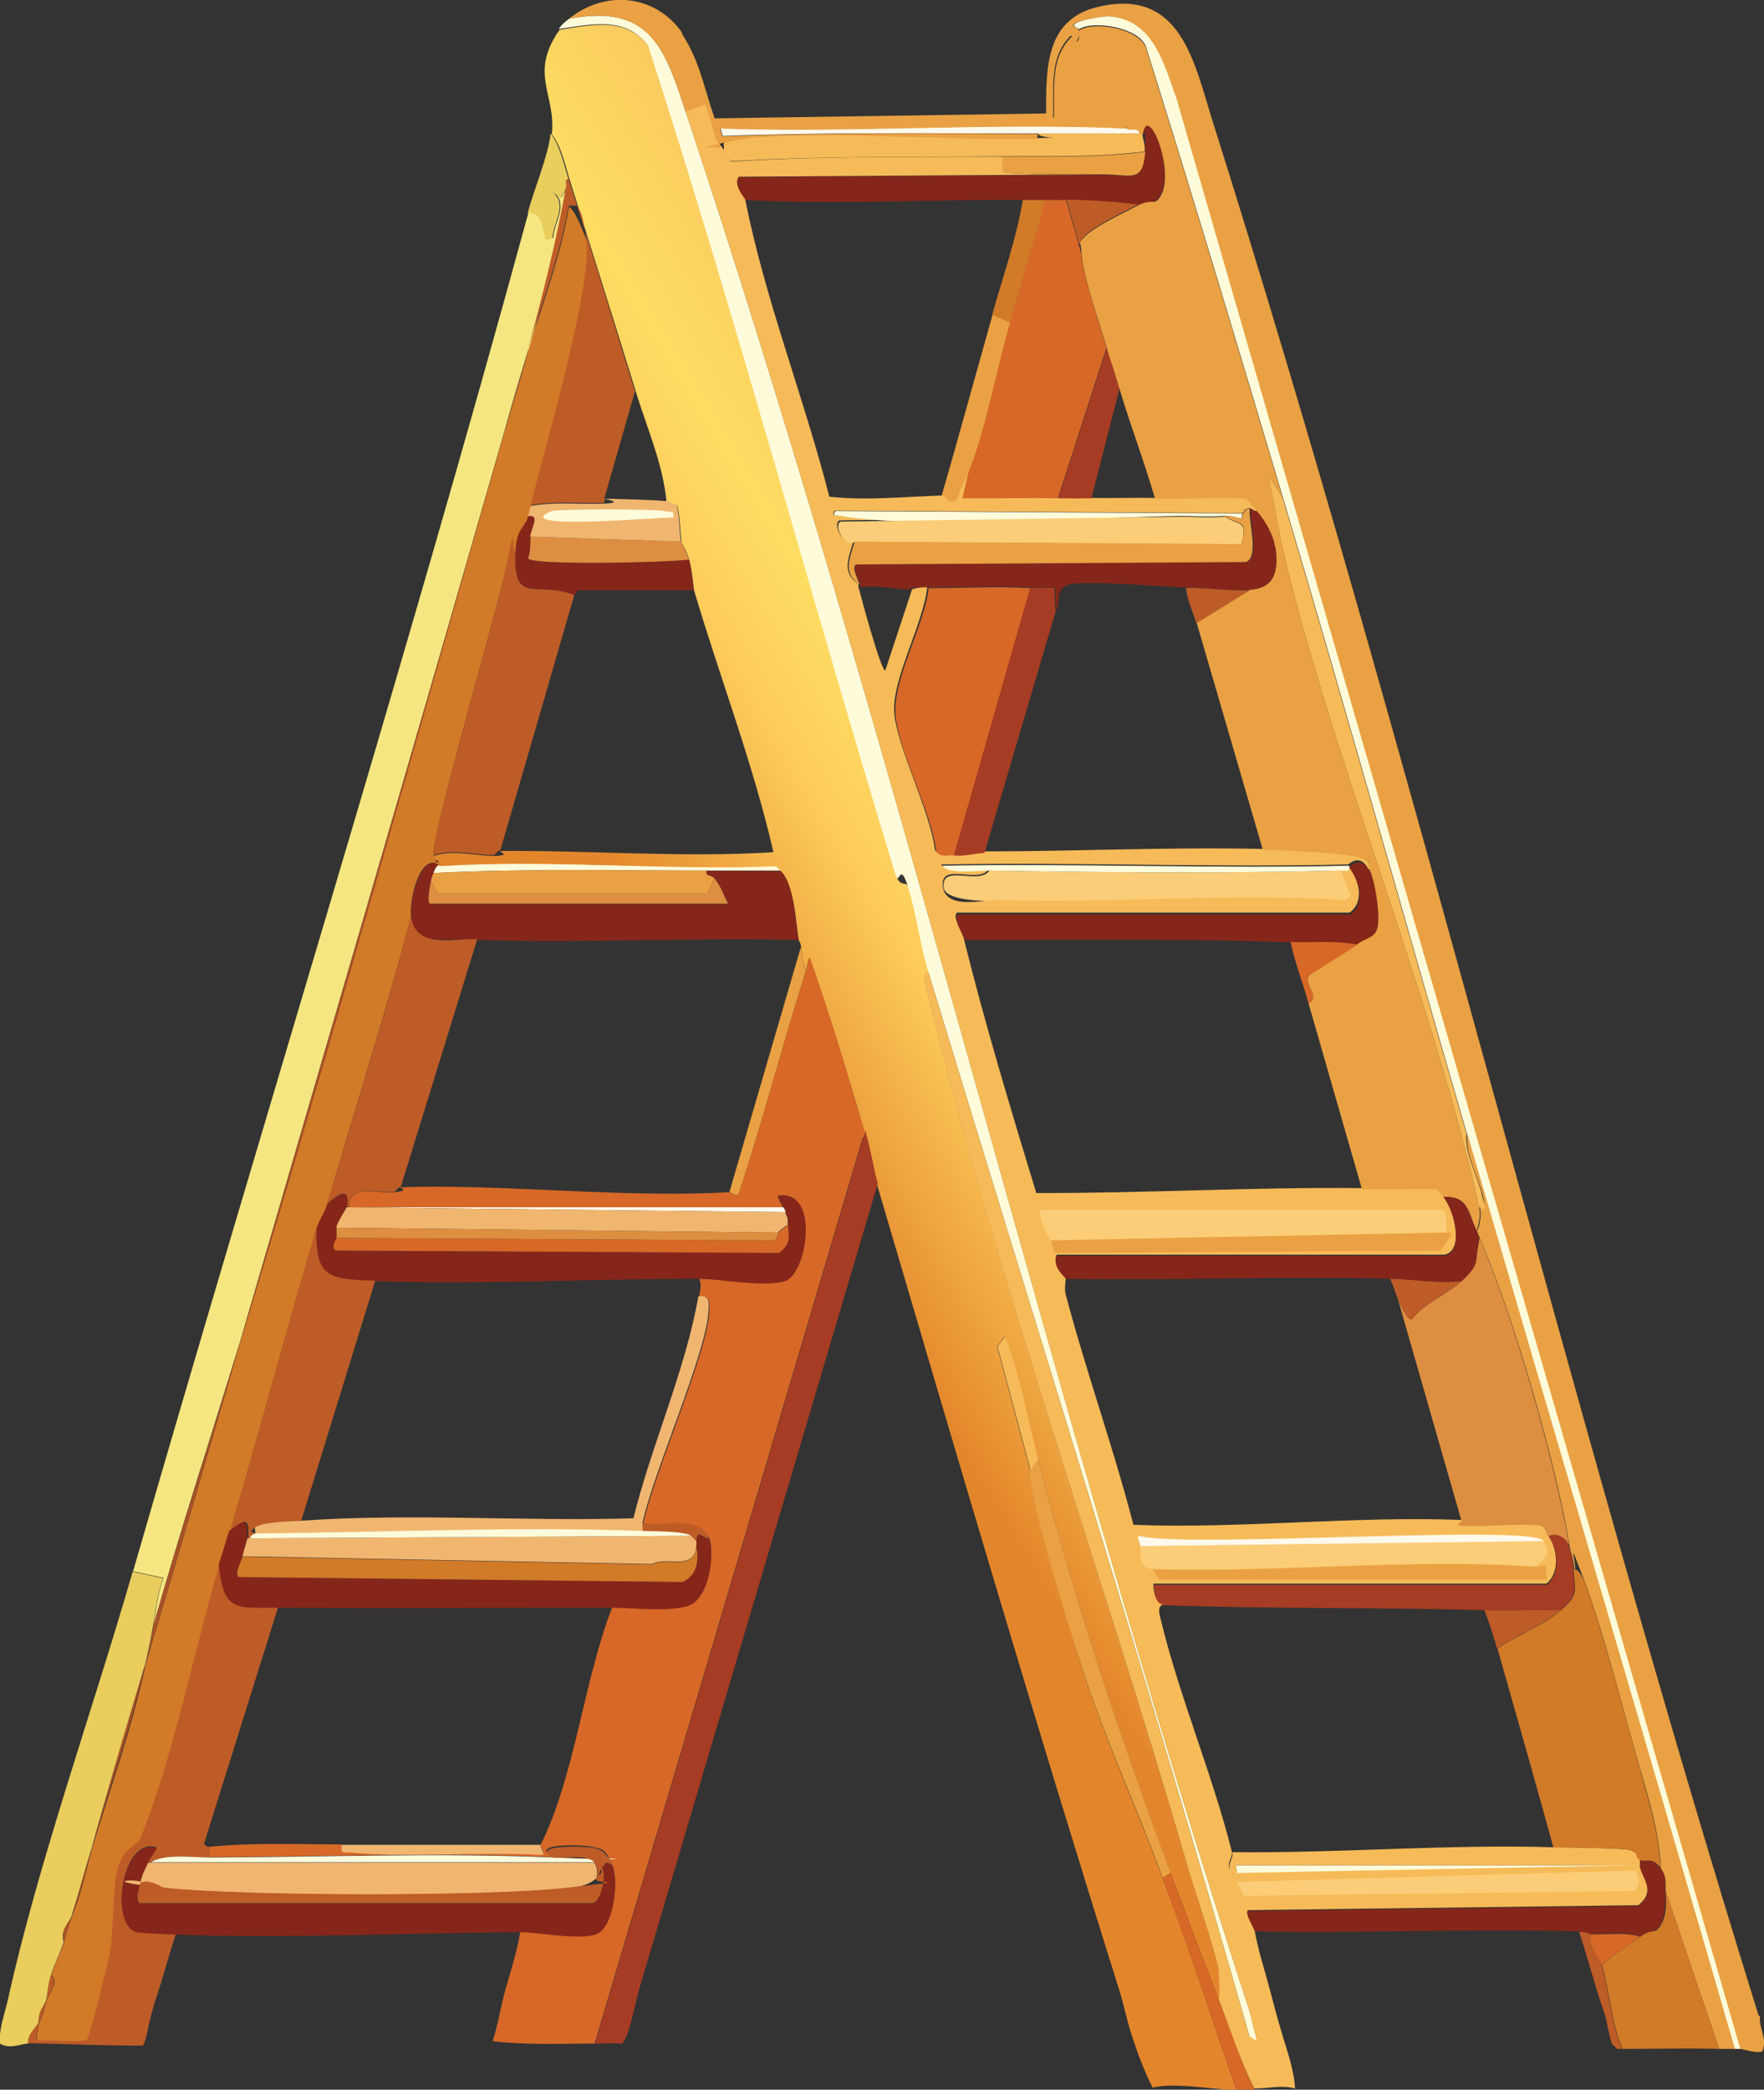 <?xml version="1.0" encoding="UTF-8"?>
<svg id="a" data-name="Layer 1" xmlns="http://www.w3.org/2000/svg" xmlns:xlink="http://www.w3.org/1999/xlink" viewBox="0 0 432.2 512"><rect x="0" y="0" width="432.2" height="512" fill="#333333" stroke="none"/>
  <defs>
    <linearGradient id="c" x1="-1086.2" y1="249.6" x2="-1275.5" y2="365.5" gradientTransform="translate(958.1 67.2) scale(.6)" gradientUnits="userSpaceOnUse">
      <stop offset="0" stop-color="#f9c05e"/>
      <stop offset=".4" stop-color="#fddd62"/>
      <stop offset=".6" stop-color="#fdcb5b"/>
      <stop offset="1" stop-color="#e3862b"/>
    </linearGradient>
  </defs>
  <g id="b" data-name="Generative Object">
    <g>
      <path d="M107.5,212.1c-.7.3-1,1.3-1.2,1.9s-.6,1.5-.6,1.9c-.2.9-1,5.1-.3,5.6h73.1c-1.1-2-1.8-4.5-3.4-6.2s-2.1-.1-1.9-1.9h18.1c3.3,3,3.6,12.7,4.4,16.9-26.2-.6-52.5.8-78.7,0s-15.2,2.5-16.2-5.6c-.4-3.3,1.3-12,4.7-13.1s2.1.6,2.2.6Z" style="fill: #86261a;"/>
      <path d="M108.1,212.1c27-1.7,55.6,1.2,82.8,0,.6.2.2,1.2.3,1.2h-18.1c-22.3,0-44.7-.5-66.9.6.2-.6.6-1.6,1.2-1.9.2,0,.4,0,.6,0Z" style="fill: #fefbda;"/>
      <path d="M335.6,213.3c1.5,3.3,2.8,10.6,1.9,14.1s-3.5,2.8-5,4.1c-5.4-1.1-10.8-.4-16.2-.6-26.6-1-53.3-.6-80-.6-.3-1.1-2.8-5.4-1.6-6.2h96.2c3.7-2.9,2.3-8-.3-11.2v-.6c.3,0,2.9-2.9,5,1.2Z" style="fill: #86261a;"/>
      <path d="M328.7,213.3l2.5,6.6-1.6.9c-28.2-1.8-56.8.9-85,0-3.1,0-13.1,0-13.4-3.4-.6-5.9,8.7-.4,11.2-4.1,28.3.5,57.9.7,86.2,0Z" style="fill: #fbcd78;"/>
      <path d="M173.1,213.3c-.2,1.7.9.8,1.9,1.9l-1.6,3.7h-66.2l-1.6-3.1c0-.3.4-1.4.6-1.9,22.2-1.1,44.6-.6,66.9-.6Z" style="fill: #e9a143;"/>
      <path d="M105.6,215.8l1.6,3.1h66.2l1.6-3.7c1.6,1.7,2.3,4.3,3.4,6.2h-73.1c-.7-.5.1-4.7.3-5.6Z" style="fill: #de8e41;"/>
    </g>
    <g>
      <path d="M279.3,32.7h.6c-.1.7.7,2.6.6,4.4-11.6,1.5-23.3,1.1-35,1.2-22.2.2-44.4-.1-66.5,1.2-1.1-.7-.7-1.5-1.6-2.5,0-2.4-.6-2,1.6-2.5,13.1-3.1,55.8-.1,72.5-.6s3.1.6,2.8-1.2c8.3,0,16.7,0,25,0Z" style="fill: #f6bb58;"/>
      <path d="M276.2,31.5c1.2,0,2.6-.4,3.1,1.2-8.3,0-16.7,0-25,0-25.7,0-51.5-.3-77.2.6l-.6-1.9c32.9,1.1,66.9-1.5,99.7,0Z" style="fill: #fff9eb;"/>
      <path d="M278.7,50.2c-5.7-.7-11.7-1.1-17.5-1.2s-3.3,0-5,0-3.8,0-5.6,0c-22.7-.2-45.4,1.2-68.1,0,0-.3-3-3.8-1.6-5.6l89-.6c7.3,0,10.1,2.4,10.6-5.6s-.7-3.6-.6-4.4c1.3-8.8,9.1,11.5,3.4,16.2s-3.6.7-4.7,1.2Z" style="fill: #86261a;"/>
      <path d="M384.3,378.3c.4,2.2,1.2,3.8,1.2,6.2.2,5.2,1.3,6.1-3.1,10-6.2-.1-12.5.2-18.7,0-26.2-.7-52.5-.3-78.7-1.2-1.9.4-2.5-4.8-2.2-5h96.2c3.4-2.7,2.7-8.7.3-11.9,1.9-1.1,4.2.2,5,1.9Z" style="fill: #a63c23;"/>
      <path d="M280.6,37.1c-.6,8-3.4,5.6-10.6,5.6s-23.1,0-24.1-.6-.2-2.8-.3-3.7c11.7-.1,23.4.3,35-1.2Z" style="fill: #e9a143;"/>
      <g>
        <path d="M227.5,238.3c-1.5-.5-.7,3.1-.6,3.4,16.8,70.2,43.4,144.5,63.7,214.3,2.1,7.3,6.2,18.8,8.1,26.9s.4,6.4,0,7.2c-4.1-10.4-8-20.8-11.9-31.2-12.7-34.2-23.2-65.9-32.5-101.2-2.7-10.1-4.5-20.5-8.1-30.3l-1.9,2.5,8.1,30.3c-.7,4,10.9,42.9,13.1,49.7,5.6,17.1,13.1,33.5,19.4,50.3,6.4,17.1,12,34.6,18.1,51.9-5.8-.1-15.3-2-20.6-.6-2-4-3.6-8.2-5-12.5s-2-7.6-3.1-11.2c-20.6-65.5-40-131.6-59.4-197.5s-1.9-8.9-3.1-13.1c-4.2-14.2-8.5-28.6-13.4-42.5-.3,0-.8,2.6-.9,3.1-.7-1.7-1-3.9-1.2-5.6s-.5-1.3-.6-1.9c-.7-4.2-1.1-13.8-4.4-16.9s.3-1-.3-1.2c-27.2,1.2-55.8-1.7-82.8,0-1.2-2.6-1.2-.2-1.9-2.5,4.9-1.6,9.9,0,14.7,0s.8-1.2,1.6-1.2c22.2-.2,44.7,1.7,66.9.3-5-21.8-13.1-42.7-19.4-64-.2-.8-.5-5-1.2-7.5s-1.6-3.5-1.9-4.4-.4-7.8-1.2-9.1c-.9-.2-1.8-.8-2.5-.9-.9-9.4-4.8-18-7.5-26.9-5.3-17.3-10.8-34.6-16.2-51.9-1.1-3.5-2.1-8.4-4.4-11.2,1.1-9.7-5.7-14.8,1.9-25.6,7.9-1.2,16.3-3.3,21.9,4.1,21.7,67.1,40,135.6,60.6,203.1,1,3.2,2.5,1,3.1,3.1,2.1,6.8,2.9,14,5,20.9Z" style="fill: url(#c);"/>
        <path d="M168.1,27.7c51,153.2,88.1,311.6,138.1,465.2l1.9,7.5-1.9-1.2c-24.9-87.4-52.3-174-78.7-260.9-2.1-6.9-2.9-14.1-5-20.9s-2.1,0-3.1-3.1c-20.6-67.5-38.9-136-60.6-203.1-5.6-7.4-14-5.2-21.9-4.1.8-1.2,1.4-1.6,2.5-2.5,20.1-3.8,23.5,7.4,28.7,23.1Z" style="fill: #fefbda;"/>
        <path d="M166.9,7.7c2.5,5.9,4.1,12.1,6.2,18.1l-5,1.9c-5.2-15.7-8.7-26.9-28.7-23.1,8.8-7.1,20.9-6,27.5,3.1Z" style="fill: #e9a143;"/>
        <path d="M211.9,277l-66.2,223.7c-8.3,0-16.8.4-25-.6,1.2-3.5,2-8.6,3.1-12.5s2.9-9.5,3.7-14.4c3.2,0,17.1,1.1,18.4.6,4.4-1.4,5.8-13.1,4.1-16.9s-2.2-3.8-4.7-4.4-16.2-.9-9.7,2.5c-27.8-1.2-56.4-.1-84.4,0-.1-.8.2-1.9,0-2.5,10.7-1.1,21.7-.6,32.5-.6-.3,2.5.5,1.7,2.2,1.9,14.8,1.4,31.8-.3,46.9.6,1-.5-.7-1.7-.3-2.5,8.3-16.5,10.6-40.5,17.5-58.1,4.4,0,15.7.8,19.1-.6s6.3-12,4.7-16.2-11.2-3.2-16.2-3.7c2.7-12.7,15.9-42.1,16.2-52.2,0-2.1.3-3.7-2.5-3.4.2-1.3.7-3.1,0-4.4,5,0,16.7,1.9,20.9.6s8.8-22.7-1.6-20.9c-.2.3,1,2.2,1.2,2.8h-106.2c.2-5.9,6.2-3.3,10.9-3.7s.8-1.2,1.6-1.2c24.6-.9,54.3,2.7,80.6,1.2.5,0,1.2,1,2.2.6,6-18.1,10.8-36.8,16.6-55,.2-.5.7-3.1.9-3.1,4.9,13.9,9.2,28.3,13.4,42.5Z" style="fill: #d76827;"/>
        <path d="M215,290.2l-58.1,196.2c-1,3.1-2.4,10.8-3.7,13.1s-.9,1-1.2,1.2c-2-.2-4.2,0-6.2,0l66.2-223.7c1.3,4.3,2,9.2,3.1,13.1Z" style="fill: #a63c23;"/>
        <path d="M286.8,458.9l-1.9,1.2c-6.2-16.8-13.8-33.2-19.4-50.3s-13.9-45.6-13.1-49.7,1.5-2.2,1.9-2.5c9.3,35.4,19.8,67,32.5,101.2Z" style="fill: #e9a143;"/>
        <path d="M197.5,237.7c-5.8,18.2-10.6,36.9-16.6,55-1,.4-1.7-.7-2.2-.6l17.5-60c.3,1.7.6,4,1.2,5.6Z" style="fill: #e9a143;"/>
        <path d="M286.8,458.9c3.9,10.5,7.8,20.8,11.9,31.2,2.9,7.3,5.2,14.9,8.7,21.9-1.5,0-2.9,0-4.4,0-6.1-17.2-11.8-34.7-18.1-51.9l1.9-1.2Z" style="fill: #d76827;"/>
        <path d="M254.4,357.7c-.4.3-1.8,2.3-1.9,2.5l-8.1-30.3,1.9-2.5c3.7,9.8,5.5,20.2,8.1,30.3Z" style="fill: #f6bb58;"/>
        <g>
          <path d="M177.5,37.1c.9,1,.5,1.8,1.6,2.5,22.2-1.4,44.4-1.1,66.5-1.2.2.9-.4,3.3.3,3.7,1,.7,21.1.6,24.1.6l-89,.6c-1.5,1.9,1.5,5.3,1.6,5.6,4.8,24.4,14.4,48.5,20.6,72.8,9.2,1,18.4,0,27.5-.3s1.2,1.9,3.4,1.2c1-.6,1.6-5.9,2.2-7.2s1.2-.2,1.2-.3l-1.6,6.9c7.8.1,15.6-.2,23.4,0s5.4,0,8.1,0c5.2.1,10.5-.1,15.6,0s20.2-.4,22.2,0,2.4,2.7,2.8,3.1c-1,.3-1.4-.7-1.9-.6-1.9.3-.8,1-1.9,1.2l-99.7-.6c-.9,1.6.4,1.1,1.2,1.2,17.6,3.2,62.5.4,82.8,0l-82.8,1.2c-1.8.7.8,6.5,3.4,5-.9,3.7-3.2,7.7,1.2,10.6,0,.2,0,.4,0,.6.5,2,5.5,20.6,6.6,20.6l6.6-20c.6,0,2.2-.6,3.7-.6-.8,8.8-8.7,22.6-8.1,30.9s8.8,24.1,10,33.7c1.1,1.5,2.8.8,4.4.9,2.8.3,5.4-.6,7.5-.6,22.5,0,45.6-1.1,68.1-.6,5.1.1,22,.2,25.3,2.5s.9,2.4.9,2.5c-2.1-4.1-4.7-1.3-5-1.2-33.2.8-66.5-.6-99.7,0,1.4,2.3,8.6,1.2,11.6,1.2-2.5,3.7-11.8-1.9-11.2,4.1s10.3,3.3,13.4,3.4c28.2.9,56.8-1.8,85,0l1.6-.9-2.5-6.6c.7,0,1.8.3,1.9-.6,2.6,3.2,4,8.4.3,11.2h-96.2c-1.3.8,1.3,5.1,1.6,6.2,5.2,21,11.5,41.8,17.8,62.5,26.5.1,53.2-1.5,79.7-1.2,2.8,0,17.5-.2,18.4,0s1,1.3,1.6,1.9c2.5,2.7,5.4,13.4.3,14.4h-95c-1.2,2.8,2.1,5.3,2.2,5.6s-.4,2.7,0,4.1c5,19,11.7,37.5,16.6,56.5,26.6,1,53.7-2.2,80.3-1.2,1,0,.4,1.2.9,1.2,3.9.2,16.2-.8,18.7,0s1.1,1.9,1.6,2.5c2.4,3.2,3.1,9.2-.3,11.9h-96.2c-.4.2.3,5.4,2.2,5-1.3.9-.9,2.1-.6,3.4,4.6,19.2,12.7,38.1,17.5,57.2.3,1.4-1.1,2.6-.6,4.1l.9,1.6.9-.6,98.1-1.9h.6c.6,3.4,4.2,6.4-.3,10l-95.6,1.2c-1,.5,1.4,4.2,1.6,5,.9,5.1,2.4,9.4,3.7,14.4s2,7.5,3.1,11.2,2.9,8.7,3.1,13.1c-3.1-.9-6.6,0-10,0-3.5-7-5.9-14.6-8.7-21.9.4-.8,0-6.8,0-7.2-1.9-8.1-6-19.5-8.1-26.9-20.3-69.9-47-144.2-63.7-214.3,0-.3-.9-3.9.6-3.4,26.4,86.9,53.8,173.5,78.7,260.9l1.9,1.2-1.9-7.5c-50-153.6-87.1-312-138.1-465.2l5-1.9c1.7,4.8,1.9,8.6,4.4,11.2Z" style="fill: #f6bb58;"/>
          <g>
            <g>
              <path d="M353.7,296.4c.9,1.6.7,3.8.6,5.6l-96.9,1.9c-1.1-2-2.9-5.2-2.5-7.5h98.7Z" style="fill: #fbcd78;"/>
              <path d="M257.5,303.9l96.9-1.9c0,0,1.3-.2,1.2.3s-2.4,3.9-2.8,4.1l-94.4.6c-.4-.2-.6-2.6-.9-3.1Z" style="fill: #e9a143;"/>
            </g>
            <path d="M330.6,212.1v.6c0,1-1.2.6-1.9.6-28.3.7-57.9.5-86.2,0-3,0-10.1,1-11.6-1.2,33.2-.6,66.5.8,99.7,0Z" style="fill: #fefbda;"/>
            <g>
              <path d="M378.1,377.6c2.2,3.3.2,4.4-1.9,6.2-30.4-2.1-63.1,1.5-93.7.6-3.2.2-3.1-3.2-3.1-5.6l98.7-1.2Z" style="fill: #fbcd78;"/>
              <path d="M282.5,384.5c30.6.9,63.3-2.7,93.7-.6,1.1,0,2.2-.6,2.5-.3l.3,3.4h-95l-1.6-2.5Z" style="fill: #e9a143;"/>
              <path d="M304.3,125.8c0,0,.2,1.2-.3,1.2s-2.4-.7-4.1-.6c-3.7.3-7.5,0-11.2,0-20.3.4-65.2,3.2-82.8,0-.9-.2-2.2.3-1.2-1.2l99.7.6Z" style="fill: #fefbda;"/>
              <g>
                <path d="M400.9,458.3c.6,2,1.2,3.6-.6,5l-95.6,1.2-1.6-3.4,97.8-2.8Z" style="fill: #fbcd78;"/>
                <polygon points="401.2 457 303.1 458.9 302.8 457 401.2 457" style="fill: #fefbda;"/>
              </g>
              <path d="M378.1,377.6l-98.7,1.2c0-1.2-1-1.7-.3-2.5,11.1,3.1,96.3-2.9,99,1.2Z" style="fill: #fff9eb;"/>
            </g>
          </g>
        </g>
      </g>
      <g>
        <path d="M130,131.5c-.1,1.8,0,3.5-.6,5.3.8,1.8,34.6,1,39.4.3.7,2.5,1,6.7,1.2,7.5h-28.4l-.9,1.2c-9.2-3.7-15,2.8-14.4-10.6s2.4-6,3.1-8.7c3.4-.7.7,3.2.6,5Z" style="fill: #86261a;"/>
        <path d="M166.9,132.7c.3.9,1.4,2.9,1.9,4.4-4.8.7-38.6,1.5-39.4-.3.6-1.8.5-3.5.6-5.3l36.9,1.2Z" style="fill: #de8e41;"/>
        <path d="M308.1,125.2c1.9,2.1,4,6,4.4,8.7.7,5.8,0,10.2-6.2,10.6s-11-.6-15.6-.6-25.8-1.9-29.1-.6-1.7,5.1-2.8,6.2l-.3-5.6c-2,0-4,.1-5.9,0-8-.5-16.9,0-25,0s-3.2.6-3.7.6c-4.2,0-8.8-1.3-13.1-.6,0-.2,0-.4,0-.6-.2-.9-2.1-4.2-.9-5l95.6-.6c3.3-1.3.6-10.1.9-13.1.5,0,.9,1,1.9.6Z" style="fill: #86261a;"/>
        <path d="M300,126.5c3.6,2.4,5.9.8,4.1,6.9l-94.7-.6c-2.6,1.5-5.3-4.3-3.4-5l82.8-1.2c3.7,0,7.6.3,11.2,0Z" style="fill: #fbcd78;"/>
        <path d="M306.2,124.6c-.4,3,2.4,11.8-.9,13.1l-95.6.6c-1.2.8.8,4.1.9,5-4.4-3-2.2-6.9-1.2-10.6l94.7.6c1.9-6.1-.4-4.5-4.1-6.9,1.6-.1,3.9.7,4.1.6.5,0,.3-1.2.3-1.2,1-.3,0-1,1.9-1.2Z" style="fill: #e9a143;"/>
        <g>
          <path d="M163.1,122.7c.7.2,1.6.8,2.5.9.9,1.3.9,8,1.2,9.1l-36.9-1.2c.1-1.8,2.7-5.7-.6-5,.2-.8.4-1.7.6-2.5,5.9-1.1,11.9-.4,17.8-.6s.2-1.2.3-1.2c1.9,0,13.9.3,15,.6Z" style="fill: #f0b670;"/>
          <path d="M135.3,125.2c2.2-.5,24.9-.5,27.5,0s2.1-.1,2.2,1.6c-4.2,0-30.7,2.3-31.9,0-.3-.7,1.9-1.5,2.2-1.6Z" style="fill: #fefbda;"/>
        </g>
      </g>
      <g>
        <path d="M261.2,49l3.7,13.1c.5,5.9,4.4,17,6.2,23.1l-11.9,36.9c-7.8-.2-15.6.1-23.4,0l1.6-6.9c4-10.1,6.8-25.3,10-36.2s6-19.9,8.7-30c1.7,0,3.3,0,5,0Z" style="fill: #d76827;"/>
        <path d="M252.5,144l-18.7,65.6c-1.5-.2-3.3.6-4.4-.9-1.1-9.7-9.4-24.8-10-33.7s7.3-22.2,8.1-30.9c8.1,0,17-.5,25,0Z" style="fill: #d76827;"/>
        <path d="M258.7,149.6l-17.5,59.4c-2.1,0-4.7.9-7.5.6l18.7-65.6c2,.1,4,0,5.9,0l.3,5.6Z" style="fill: #a63c23;"/>
        <path d="M274.3,95.2l-6.9,26.9c-2.7,0-5.4,0-8.1,0l11.9-36.9c1,3.3,2.1,6.7,3.1,10Z" style="fill: #a63c23;"/>
        <path d="M247.5,79c-3.2,10.9-6,26.2-10,36.2s-1-.3-1.2.3c-.5,1.3-1.1,6.6-2.2,7.2-2.2.7-1.9-1.3-3.4-1.2,4.3-14.8,8.3-29.6,12.5-44.4l4.4,1.9Z" style="fill: #e9a143;"/>
        <path d="M256.2,49c-2.7,10-5.9,20-8.7,30l-4.4-1.9c2.6-9.3,5.9-18.5,7.5-28.1,1.9,0,3.8,0,5.6,0Z" style="fill: #d17a28;"/>
      </g>
      <g>
        <path d="M431.2,493.9c-.3,3.3,1.9,5.4.6,8.7-1.7.6-4.5-.6-5.6-.6L288.1,24.3c-3.1-8.5-5.5-19.5-16.6-20.3-1,0-12.3,1.5-7.2,3.1-.1,0,0,2.4-.6,2.8-.8.6-.7-1.8-1.6-.9-5.2,5.3-3.8,13.1-4.1,19.7,1,1.3,17.7-2,18.1,2.8-32.8-1.5-66.7,1.1-99.7,0l.6,1.9c25.7-.9,51.5-.7,77.2-.6.3,1.9-1.7,1.2-2.8,1.2-16.6.5-59.4-2.5-72.5.6s-1.6.1-1.6,2.5c-2.5-2.7-2.6-6.5-4.4-11.2s-3.8-12.3-6.2-18.1c4.6,6.4,5.8,13.9,8.4,21.2l81.2-1.2c0-11.2-.2-23.3,13.1-26.2,20.1-4.5,23.2,13.9,27.8,28.4,48.4,153.3,85.9,310.4,133.7,463.9Z" style="fill: #e9a143;"/>
        <path d="M314.3,122.1l-3.7-5.9c1.7,6.1,2.3,12.4,3.7,18.4l-1.9-.6c-.3-2.8-2.5-6.6-4.4-8.7s-2.4-3-2.8-3.1c-2-.4-18.1.1-22.2,0-2.6-9-6-17.9-8.7-26.9s-2.2-6.7-3.1-10c-1.8-6.2-5.8-17.3-6.2-23.1s-1.5-1.2.3-3.7,10.5-6.6,13.4-8.1,3.9-.6,4.7-1.2c5.7-4.8-2.2-25-3.4-16.2h-.6c-.5-1.7-1.9-1.2-3.1-1.2-.5-4.8-17.1-1.5-18.1-2.8.3-6.6-1.1-14.4,4.1-19.7s.8,1.6,1.6.9.5-2.7.6-2.8c3.4-2.2,14.1-.6,16.2,4.1,11.5,36.7,22.7,73.9,33.7,110.9Z" style="fill: #e9a143;"/>
        <path d="M426.2,502c-.4,0-.8,0-1.2,0-21.7-74.8-43.8-149.5-65.6-224.3-15.1-51.8-29.6-103.9-45-155.6-11-37-22.2-74.2-33.7-110.9-2.1-4.6-12.9-6.2-16.2-4.1-5.2-1.6,6.2-3.2,7.2-3.1,11,.8,13.5,11.8,16.6,20.3l138.1,477.7Z" style="fill: #fefbda;"/>
        <path d="M314.3,134.6c12.6,53,36.3,108.3,48.1,161.2.4,1.6,0,4.1-.6,5.6-1.9-4.1-2-8.5-8.1-8.1-.6-.6-1.4-1.8-1.6-1.9-.9-.2-15.7,0-18.4,0l-13.1-45.6c3.1-1.5-1.2-4.5,0-6.6s9.8-6.1,11.9-7.8,4.3-1.4,5-4.1-.4-10.8-1.9-14.1,1.5-.8-.9-2.5-20.2-2.4-25.3-2.5l-16.2-55.6,13.1-8.1c6.2-.4,7-4.8,6.2-10.6l1.9.6Z" style="fill: #e9a143;"/>
        <path d="M384.3,378.3c-.8-1.7-3.1-2.9-5-1.9-.5-.6-.8-2.2-1.6-2.5-2.5-.8-14.8.2-18.7,0s0-1.2-.9-1.2l-15.6-54.4c.4,1,2.2,5.1,3.4,5,3.2-4.1,8.5-6.1,12.2-9.4s3.3-4.4,4.4-10.6c8.3,19.2,18.4,54.4,21.9,75Z" style="fill: #de8e41;"/>
        <path d="M406.8,457.6c1.5,1.9,1.2,3.5,1.2,5.6s.1,6.2-1.2,8.4-4.2,2.2-5,2.8c-3.7-1.3-8-.5-11.9-.6s-1.7-.6-3.1-.6c-26.4-.7-52.9.5-79.4,0-.1-.8-2.5-4.5-1.6-5l95.6-1.2c4.6-3.6.9-6.6.3-10s0-.8,0-1.2c1.5.6,2.9-.9,5,1.9Z" style="fill: #86261a;"/>
        <path d="M401.8,455.8c0,.4,0,.9,0,1.2h-99l.3,1.9-.9.6-.9-1.6c-.4-1.5,1-2.7.6-4.1,26.1.3,52.7-2,78.7-1.2,3.1,0,16,.2,18.4.6s2.6,2.4,2.8,2.5Z" style="fill: #f6bb58;"/>
        <path d="M389.9,473.9c-1.2,2.7,2.2,6.5,2.5,7.5,1.8,6.3,2.3,14.3,5,20.6h-1.2c-.2-.2-1.2-1.2-1.2-1.2-.7-1.4-1.2-5.6-1.9-7.5-2.3-6.6-4-13.4-6.2-20,1.5,0,2.6.6,3.1.6Z" style="fill: #be5c27;"/>
        <path d="M424.9,502c-.9,0-2.4,0-3.7,0l-13.1-38.7c0-2.2.2-3.7-1.2-5.6-.2-7.7-2.8-16.6-5-24.1-4.1-14.2-8.7-32.8-13.7-46.2s-1.4-3.1-2.5-2.8c0-2.4-.9-4-1.2-6.2-3.4-20.6-13.6-55.8-21.9-75s-.3-1.2-.6-1.9c.6-1.5,1-4,.6-5.6,1.8.5.7-3,.6-3.4-1.2-4.6-4.2-9.7-3.7-14.7,21.8,74.8,43.9,149.5,65.6,224.3Z" style="fill: #e9a143;"/>
        <path d="M421.2,502c-7.8-.2-15.9,0-23.7,0-2.7-6.4-3.2-14.3-5-20.6,2.8-2.7,6.2-4.6,9.4-6.9s3.4-.2,5-2.8,1.3-5.9,1.2-8.4l13.1,38.7Z" style="fill: #d17a28;"/>
        <path d="M314.3,122.1c15.4,51.7,29.9,103.8,45,155.6-.5,4.9,2.6,10.1,3.7,14.7s1.2,3.9-.6,3.4c-11.8-52.9-35.5-108.2-48.1-161.2-1.4-6.1-2.1-12.4-3.7-18.4l3.7,5.9Z" style="fill: #f6bb58;"/>
        <path d="M278.7,50.2c-3,1.5-11.7,5.7-13.4,8.1s-.4,2.2-.3,3.7l-3.7-13.1c5.8.1,11.8.5,17.5,1.2Z" style="fill: #be5c27;"/>
        <path d="M332.5,231.4c-2.1,1.7-11.5,7.2-11.9,7.8-1.2,2,3.1,5.1,0,6.6-1.4-5-3.3-9.9-4.4-15,5.4.2,10.9-.4,16.2.6Z" style="fill: #d76827;"/>
        <path d="M358.1,313.9c-3.7,3.2-9,5.3-12.2,9.4-1.2,0-3-4-3.4-5-.7-1.7-1.1-3.4-1.9-5,5.8.1,11.7,1.2,17.5.6Z" style="fill: #be5c27;"/>
        <path d="M406.8,457.6c-2.1-2.8-3.5-1.2-5-1.9s0-2-2.8-2.5-15.4-.5-18.4-.6c-4.5-16.3-9.1-32.5-13.7-48.7,4.2-2.9,12.1-6.2,15.6-9.4,4.5-3.9,3.3-4.8,3.1-10,1.1-.3,2.2,2.1,2.5,2.8,5,13.5,9.7,32,13.7,46.2,2.1,7.5,4.8,16.4,5,24.1Z" style="fill: #d17a28;"/>
        <path d="M382.4,394.5c-3.5,3.1-11.4,6.5-15.6,9.4-.9-3.1-1.9-6.3-3.1-9.4,6.2.2,12.5-.1,18.7,0Z" style="fill: #be5c27;"/>
        <path d="M306.2,144.6l-13.1,8.1c-.8-2.9-2.3-5.6-2.5-8.7,4.6,0,11.7.9,15.6.6Z" style="fill: #be5c27;"/>
        <path d="M401.8,474.5c-3.1,2.3-6.5,4.2-9.4,6.9-.3-1-3.7-4.8-2.5-7.5,3.8.2,8.2-.6,11.9.6Z" style="fill: #d76827;"/>
      </g>
    </g>
    <g>
      <path d="M361.8,301.4c.3.7.4,1.5.6,1.9-1.1,6.2.4,6.4-4.4,10.6-5.8.6-11.7-.5-17.5-.6-26.4-.7-52.9.5-79.4,0,0-.3-3.4-2.8-2.2-5.6h95c5.1-1,2.2-11.7-.3-14.4,6.2-.4,6.2,4.1,8.1,8.1Z" style="fill: #86261a;"/>
      <g>
        <path d="M85,295.8c0,.3-2.2,3.5-2.5,5s0,1.7,0,2.5-1.5,2-.3,3.1l108.7.6c3.1-2.5,2.2-4.2,2.2-6.9s0-1.1-.6-3.1-.6-1.2-.6-1.2c-.2-.6-1.5-2.5-1.2-2.8,10.3-1.8,7.1,19.3,1.6,20.9s-16-.6-20.9-.6c-25.9,0-53.9,1.5-79.4.6-11.1-.4-15-.4-14.4-13.1.6-1.9,1.9-3.6,2.5-5.6,2.4-2.3,5.7-4.8,5,.6Z" style="fill: #86261a;"/>
        <path d="M191.9,295.8c0,0,.3.2.6,1.2l-106.8-1.2h106.2Z" style="fill: #fff9eb;"/>
        <path d="M85.6,295.8l106.8,1.2c.6,2,.6.5.6,3.1-.8.5-1.8,1.2-2.5,1.9l-108.1-1.2c.3-1.5,2.5-4.7,2.5-5h.6Z" style="fill: #f0b670;"/>
        <path d="M82.5,303.3l107.2.6c1-.4.9-1.8.9-1.9.7-.6,1.7-1.3,2.5-1.9,0,2.7,1,4.4-2.2,6.9l-108.7-.6c-1.2-1.1.3-3,.3-3.1Z" style="fill: #d76827;"/>
        <path d="M190.6,302c0,0,0,1.5-.9,1.9l-107.2-.6c0-.8-.1-1.8,0-2.5l108.1,1.2Z" style="fill: #de8e41;"/>
      </g>
    </g>
    <g>
      <path d="M129.4,85.8c-2.1,7-4.3,14.3-6.2,21.2-21.2,73.9-42.9,147.9-64.4,221.8-7.1,23.1-14.6,46.1-21.2,69.4.6-3.4,1-7.8,2.5-11.6l-7.5-1.6c32-111,66.5-221.6,96.9-333,3.5-.4,3.7,4.1,4.4,6.6l1.6-.3c.5-4.5,4-8.5-.3-11.6l2.2,1.6c.3,0,1.5-2.2,1.6-2.5-2.3,13.4-5.7,26.9-9.4,40Z" style="fill: #f5e681;"/>
      <path d="M37.5,398.3c-.5,3-1.2,6.4-1.9,9.4-4.5,15-8.9,29.8-13.1,45-1.7,5.5-3.3,11.6-5,16.9-.7,1.7-2.8,3.3-1.9,6.2-.6,2.1-2.3,5.5-3.1,8.1s-.8,4.6-1.2,6.2c-1,2.6-1.6,1.7-1.9,5.6-.6,1.2-2.7,2.8-2.5,5-1.7,0-4.5,1.5-6.9,0-.3-3.8,1.1-7,1.9-10.6,7.4-33.6,20.9-71.3,30.6-105l7.5,1.6c-1.5,3.8-1.9,8.2-2.5,11.6Z" style="fill: #e9cd5d;"/>
      <path d="M139.4,44c-1.1,0-.4,1.3-.6,1.9s-1.3,2.5-1.6,2.5l-2.2-1.6c4.3,3,.8,7.1.3,11.6l-1.6.3c-.7-2.5-.9-6.9-4.4-6.6,1.5-5.5,5.1-14.2,5.6-19.4,2.3,2.9,3.3,7.7,4.4,11.2Z" style="fill: #e9cd5d;"/>
      <path d="M130,124c-.2.8-.4,1.7-.6,2.5-.7,2.8-2.9,2.8-3.1,8.7-1-.5-1.8,1.7-1.9,2.2-2.1,10.8-19.2,68.6-18.1,72.2s.6-.1,1.9,2.5c-.2,0-.4,0-.6,0s-.7-1.1-2.2-.6c-3.4,1.1-5.1,9.8-4.7,13.1-6.2,23.7-13.7,47.1-20.6,70.6-.6,2-1.9,3.7-2.5,5.6-7.3,24.7-13.9,49.6-21.2,74.4s-1.7,5.4-2.5,8.1c-6.3,21.3-11.2,46.7-19.4,67.2-.7,1.7-5.1,5.1-5.6,7.5-1.2,5.2-.8,15.4-1.9,20.6s-4.9,20.4-5.6,21.2-10.2,0-12.2.3c-.5-.3.2-3.5.3-4.4,1.5-2.8,1.1-3.1,1.9-5.6.6-1.6,3.2-4.4,1.2-6.2.8-2.7,2.5-6,3.1-8.1s1.2-4.2,1.9-6.2c2.3-5.6,3.4-11.1,5-16.9,4.6-15,9.8-29.6,13.1-45,7.9-26.2,15.5-52.4,23.1-78.7,22.6-73.6,43.1-147.8,64.4-221.8,2-7.1,4.3-14.1,6.2-21.2,3.5-11.6,8-23.2,10-35.3,1.5.5,4.3,7.9,4.4,8.7,1.3,11.1-10.4,51.5-13.7,64.7Z" style="fill: #d17a28;"/>
      <path d="M126.3,135.2c-.6,13.5,5.1,6.9,14.4,10.6l-18.1,62.5c-.7,0-1.3,1.2-1.6,1.2-4.8,0-9.8-1.6-14.7,0-1.1-3.6,16.1-61.4,18.1-72.2s.8-2.7,1.9-2.2Z" style="fill: #be5c27;"/>
      <path d="M155.6,95.8l-7.5,26.2c0,0,.2,1.2-.3,1.2-5.9.2-11.9-.5-17.8.6,3.3-13.2,15.1-53.6,13.7-64.7s-2.9-8.3-4.4-8.7c-2,12.1-6.5,23.7-10,35.3,3.6-13.1,7-26.6,9.4-40,.2-.6-.5-1.8.6-1.9,5.5,17.3,10.9,34.5,16.2,51.9Z" style="fill: #be5c27;"/>
      <path d="M58.8,328.9c21.5-73.9,43.2-147.9,64.4-221.8-21.2,74.1-41.8,148.2-64.4,221.8Z" style="fill: #aa5225;"/>
      <path d="M35.7,407.6c.7-3,1.4-6.4,1.9-9.4,6.7-23.2,14.2-46.3,21.2-69.4-7.6,26.3-15.2,52.5-23.1,78.7Z" style="fill: #aa5225;"/>
      <path d="M123.1,107.1c2-6.9,4.1-14.2,6.2-21.2-2,7.1-4.2,14.2-6.2,21.2Z" style="fill: #aa5225;"/>
      <path d="M68.1,393.9l-18.1,57.8c.2.5,1.2.9,1.2.9.2.6-.1,1.7,0,2.5-4.3,0-11-1-14.4,1.2h-.6c.8-1.7,1.5-2.2,2.2-3.7-8.6-2.7-11.6,18.9-5,20.6.8.2,8.1.6,9.7.6-1.8,5.4-3.2,10.9-5,16.2s-2,9.5-3.1,11.2c-9.4,0-18.8-.4-28.1-.6-.2-2.2,1.9-3.8,2.5-5,0,.8-.8,4.1-.3,4.4,2-.3,11.4.6,12.2-.3s5.1-18.8,5.6-21.2c1-5.2.6-15.4,1.9-20.6s5-5.8,5.6-7.5c8.2-20.4,13.1-45.8,19.4-67.2,1.1,11.8,4.4,10.5,14.4,10.6Z" style="fill: #be5c27;"/>
      <path d="M22.5,452.6c4.2-15.2,8.6-30,13.1-45-3.4,15.4-8.6,30-13.1,45Z" style="fill: #aa5225;"/>
      <path d="M17.5,469.5c1.7-5.3,3.3-11.4,5-16.9-1.6,5.8-2.7,11.3-5,16.9Z" style="fill: #aa5225;"/>
      <path d="M11.3,490.1c.5-1.6.5-4,1.2-6.2,2,1.9-.6,4.7-1.2,6.2Z" style="fill: #be5c27;"/>
      <path d="M15.7,475.7c-1-3,1.2-4.5,1.9-6.2-.6,2-1.3,4.2-1.9,6.2Z" style="fill: #aa5225;"/>
      <path d="M9.4,495.7c.3-3.9.9-3.1,1.9-5.6-.8,2.5-.4,2.8-1.9,5.6Z" style="fill: #be5c27;"/>
      <path d="M116.9,230.2l-18.7,60.6c-.7,0-1.3,1.2-1.6,1.2-4.8.4-10.8-2.1-10.9,3.7h-.6c.7-5.4-2.6-2.9-5-.6,7-23.5,14.5-46.9,20.6-70.6,1.1,8.1,10.2,5.4,16.2,5.6Z" style="fill: #be5c27;"/>
      <path d="M36.3,456.4c-.7,1.7-1.6,3.1-1.9,5s-1.3,3.3-.3,5h111.2c1.9-.7,3.4-6.9,2.2-8.7,1.1-1.2.8-1.7,2.5-.6,1.7,3.8.4,15.5-4.1,16.9s-15.3-.7-18.4-.6c-27.3.2-57.5,1.6-84.4.6-1.6,0-8.9-.4-9.7-.6-6.6-1.8-3.6-23.3,5-20.6-.6,1.5-1.4,2-2.2,3.7Z" style="fill: #86261a;"/>
      <path d="M51.3,455.1c27.9-.1,56.5-1.2,84.4,0s8.5-.8,10,1.2H36.9c3.4-2.2,10.1-1.2,14.4-1.2Z" style="fill: #fefbda;"/>
      <path d="M132.5,452c-.4.8,1.3,2,.3,2.5-15-.9-32,.7-46.9-.6-1.7-.2-2.5.6-2.2-1.9h48.7Z" style="fill: #f0b670;"/>
      <path d="M150,457c-1.7-1.1-1.4-.6-2.5.6s-.2,1.6-1.2,2.5c0-1.5.4-2.4-.6-3.7-1.5-2.1-7.3-1.1-10-1.2-6.5-3.4,8.2-2.8,9.7-2.5,2.5.5,3.7,2.2,4.7,4.4Z" style="fill: #be5c27;"/>
      <path d="M91.9,313.9l-18.1,58.7c-2.9.2-8.9.2-11.2,1.6s.2,1.3,0,1.6-1.4.5-1.2,1.2h-.6c.4-5.5-.9-4.8-4.4-1.9,7.3-24.7,13.9-49.7,21.2-74.4-.6,12.7,3.3,12.7,14.4,13.1Z" style="fill: #be5c27;"/>
      <path d="M145.6,456.4c1,1.4.6,2.3.6,3.7-2.3,2-4,2.1-7.2,2.5-19.3,2.2-79.5,2.1-98.7,0s-3.8-2.3-5.9-1.2c.3-1.9,1.1-3.3,1.9-5h109.3Z" style="fill: #f0b670;"/>
      <path d="M147.5,457.6c1.2,1.8-.2,8.1-2.2,8.7H34.1c-.9-1.7,0-3.4.3-5,2.2-1.1,5,1.1,5.9,1.2,19.2,2.1,79.4,2.2,98.7,0s4.9-.5,7.2-2.5.3-1.4,1.2-2.5Z" style="fill: #be5c27;"/>
      <g>
        <path d="M60.6,377c0,.3-1,3.1-1.2,4.4s-2.2,4.2-.9,5l108.7,1.2c3.6-1.6,4.1-5.2,3.4-8.7s.1-1,0-1.2c.4-3.2,1.2-.8,3.1-.6,1.6,4.3-.2,14.4-4.7,16.2s-14.7.6-19.1.6c-27.2,0-54.7.2-81.9,0-10,0-13.3,1.2-14.4-10.6.8-2.7,1.7-5.4,2.5-8.1,3.5-2.9,4.8-3.6,4.4,1.9Z" style="fill: #86261a;"/>
        <path d="M157.5,373.3c-.1.6,0,1.3,0,1.9-31.5-1.2-63.5.4-95,.6.2-.2-.2-1.5,0-1.6,2.3-1.4,8.3-1.4,11.2-1.6,26.7-1.9,54.7.2,81.5-.6,4.3-17.6,12.9-36.7,15.9-54.4,2.8-.3,2.6,1.3,2.5,3.4-.3,10.1-13.5,39.5-16.2,52.2Z" style="fill: #f0b670;"/>
        <path d="M173.7,377c-1.9-.2-2.7-2.6-3.1.6,0,0-1-1-1.2-1.2-1.7-1.3-9.1-1.1-11.9-1.2,0-.6-.1-1.3,0-1.9,5.1.6,14-2.2,16.2,3.7Z" style="fill: #be5c27;"/>
        <path d="M170.6,377.6c.1.2,0,.9,0,1.2-.4,6.2-7.2,2.4-10.9,4.4l-100.3-1.9c.3-1.3,1.2-4.1,1.2-4.4h.6l108.1-.6c.3.2,1.2,1.2,1.2,1.2Z" style="fill: #f0b670;"/>
        <path d="M59.4,381.4l100.3,1.9c3.7-2,10.5,1.8,10.9-4.4.7,3.5.2,7.1-3.4,8.7l-108.7-1.2c-1.2-.8.8-4.2.9-5Z" style="fill: #d17a28;"/>
        <path d="M157.5,375.1c2.7.1,10.2,0,11.9,1.2l-108.1.6c-.1-.7,1.2-1.2,1.2-1.2,31.5-.2,63.5-1.8,95-.6Z" style="fill: #fefbda;"/>
      </g>
    </g>
  </g>
</svg>